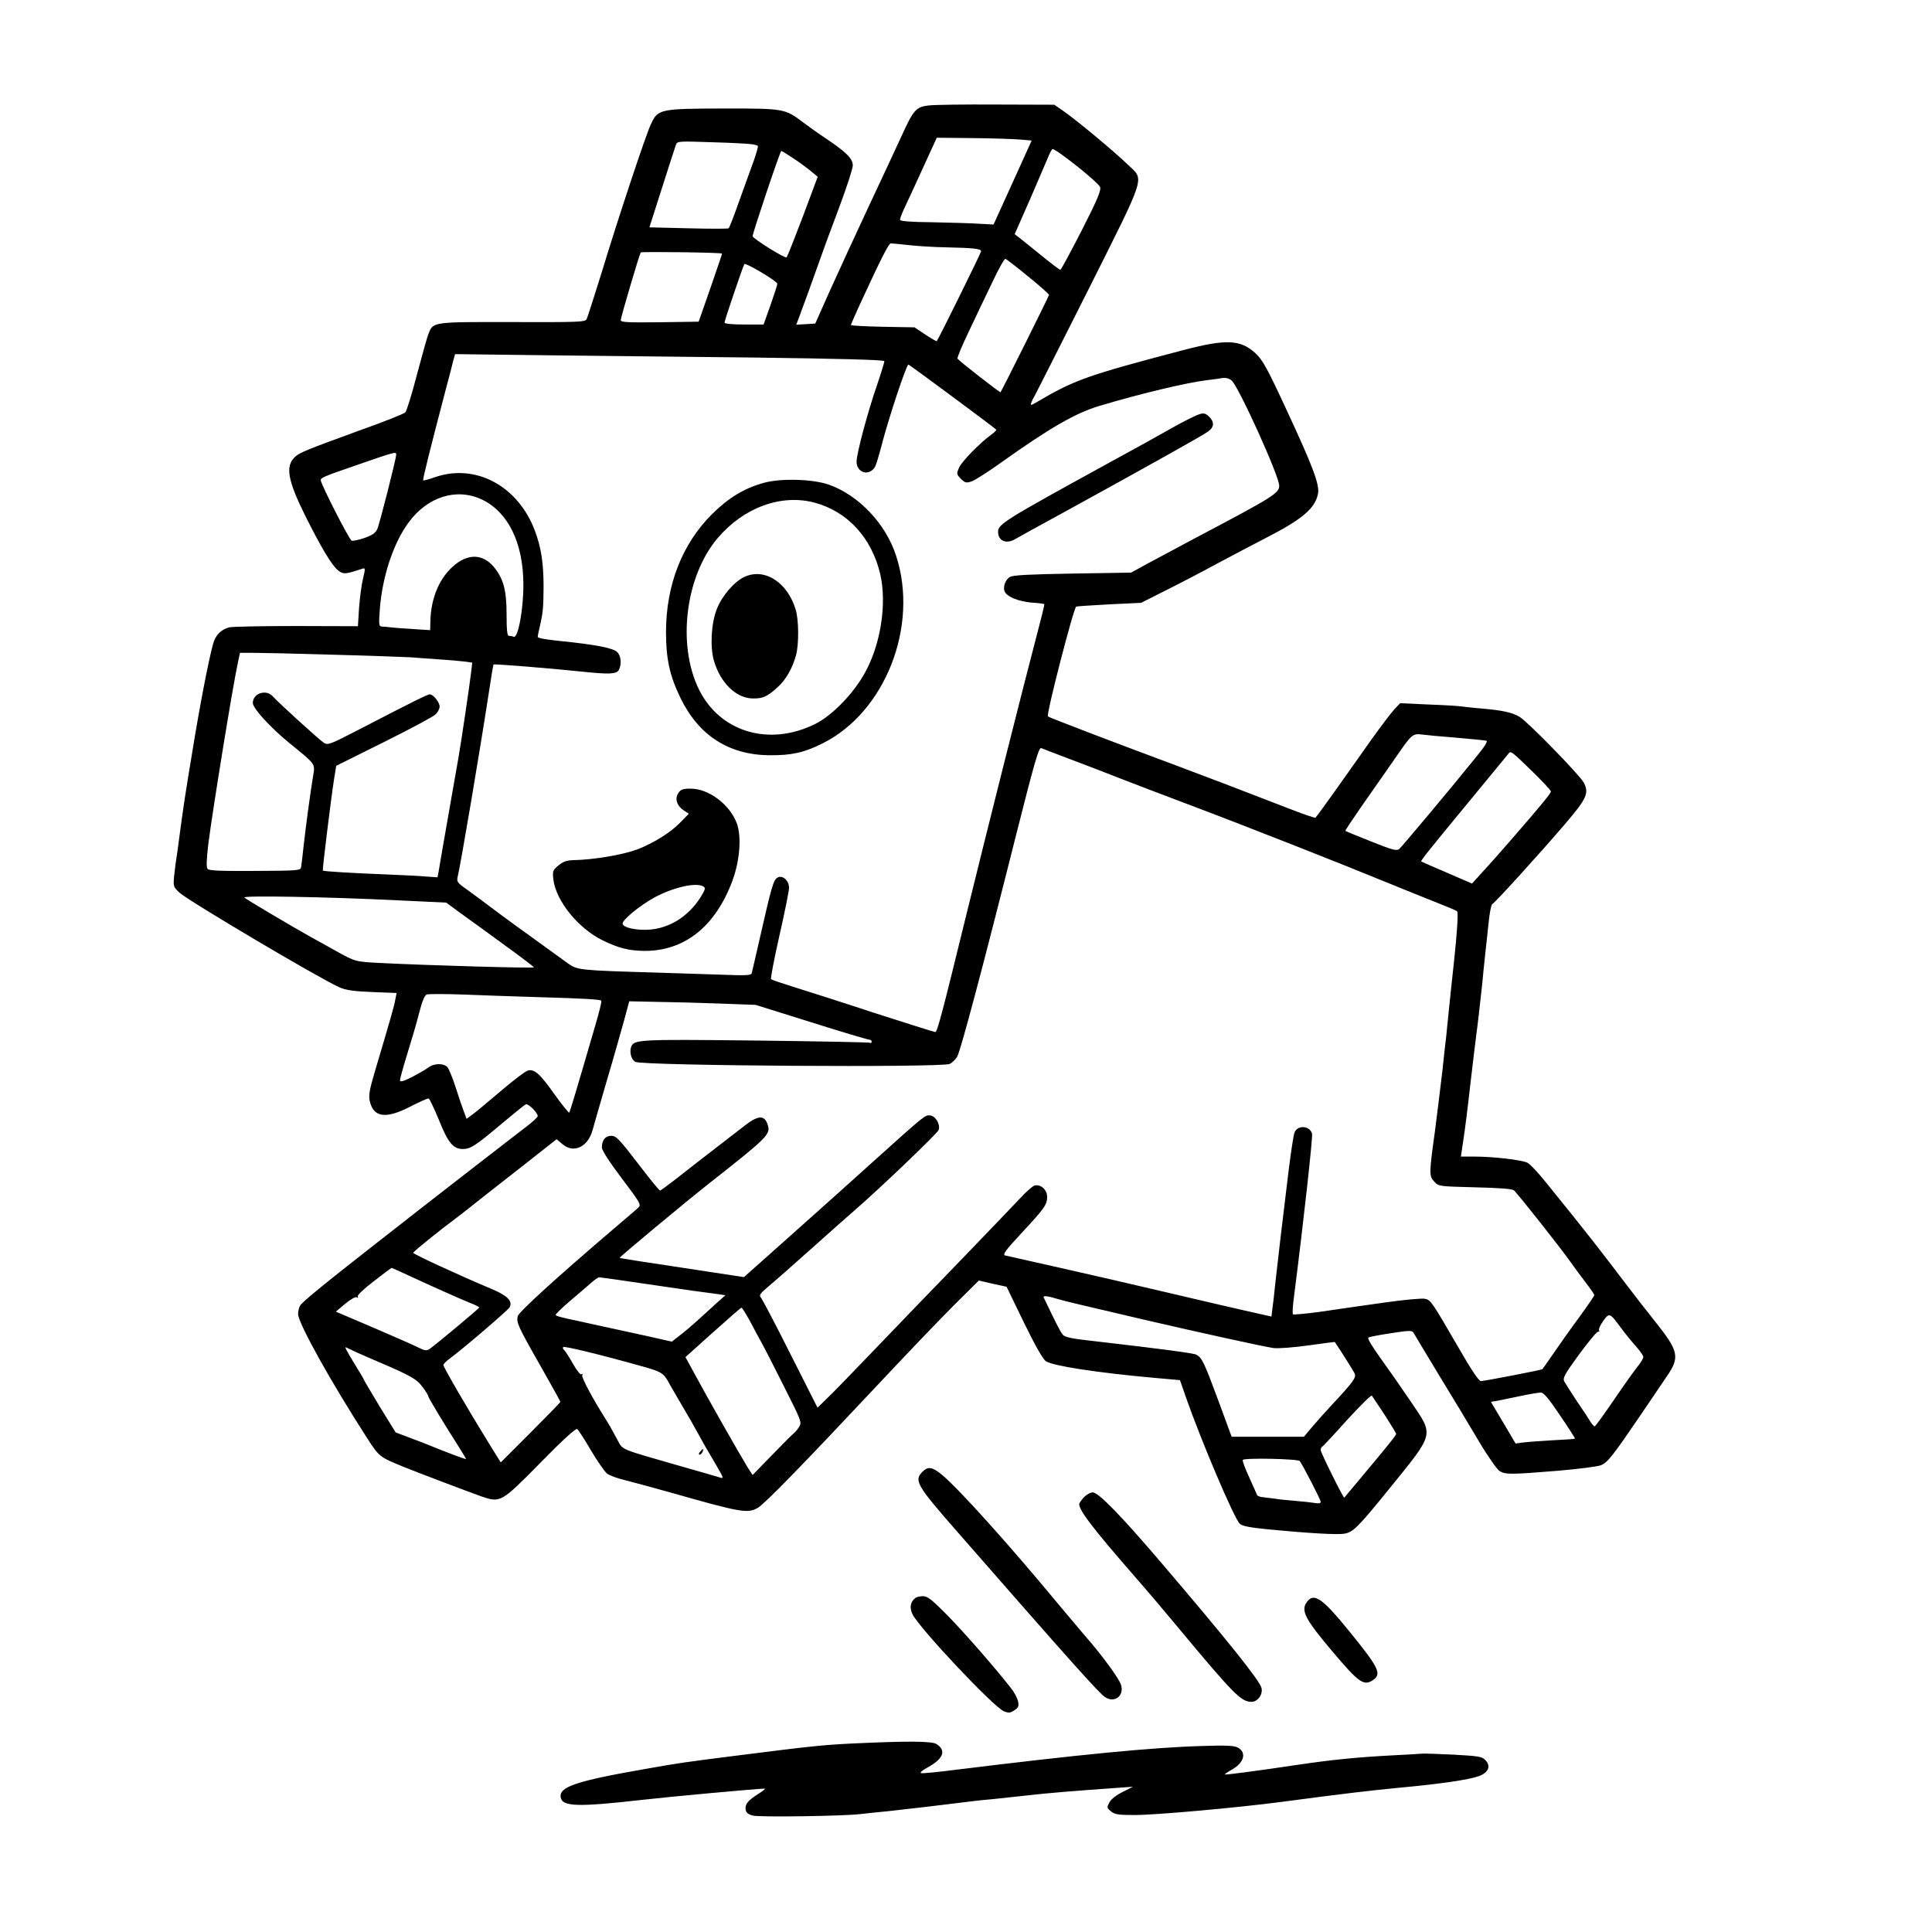 <?xml version="1.0" standalone="no"?>
<!DOCTYPE svg PUBLIC "-//W3C//DTD SVG 20010904//EN"
 "http://www.w3.org/TR/2001/REC-SVG-20010904/DTD/svg10.dtd">
<svg version="1.0" xmlns="http://www.w3.org/2000/svg"
 width="1024pt" height="1024pt" viewBox="0 0 1024 1024"
 preserveAspectRatio="xMidYMid meet">
<g transform="translate(0,1024) scale(0.1,-0.1)"
fill="#000000" stroke="none">
<path d="M4921 9681 c-66 -8 -80 -24 -143 -163 -26 -57 -104 -224 -174 -373
-69 -148 -162 -349 -205 -445 l-78 -175 -50 -3 -51 -3 11 28 c14 36 83 226
119 328 15 44 60 165 99 269 39 104 71 203 71 219 0 36 -34 70 -141 142 -41
27 -94 65 -119 84 -100 76 -102 76 -425 76 -338 -1 -348 -3 -385 -83 -27 -56
-176 -505 -266 -802 -37 -118 -70 -222 -75 -232 -8 -15 -45 -16 -393 -15 -422
1 -420 1 -444 -60 -7 -15 -34 -113 -62 -218 -27 -104 -55 -195 -62 -201 -7 -7
-112 -49 -233 -92 -293 -107 -326 -120 -352 -144 -52 -49 -38 -125 56 -314 85
-170 142 -264 174 -288 28 -21 37 -20 128 10 15 5 16 1 3 -53 -8 -32 -17 -102
-21 -155 l-6 -97 -326 1 c-179 0 -339 -3 -356 -7 -43 -11 -74 -42 -86 -89 -24
-87 -71 -331 -109 -566 -41 -246 -49 -303 -70 -460 -6 -47 -13 -98 -16 -115
-3 -16 -7 -56 -11 -87 -5 -55 -5 -58 28 -89 46 -43 742 -455 848 -502 34 -15
75 -21 174 -25 l129 -5 -7 -36 c-6 -34 -24 -97 -109 -383 -28 -95 -33 -124
-26 -155 20 -86 85 -95 215 -28 48 25 92 44 97 43 5 -2 29 -53 54 -113 48
-121 76 -155 127 -155 41 0 67 17 207 135 63 53 120 99 127 102 13 5 62 -44
63 -62 0 -6 -24 -29 -52 -50 -49 -37 -456 -353 -578 -448 -30 -24 -129 -101
-220 -172 -289 -226 -400 -317 -410 -336 -6 -10 -10 -30 -10 -44 0 -48 176
-363 365 -656 65 -101 66 -101 195 -154 82 -33 325 -125 408 -155 105 -36 106
-36 316 177 115 118 187 183 195 179 6 -4 39 -55 73 -113 34 -58 73 -113 85
-123 13 -10 56 -26 95 -35 40 -10 151 -40 247 -67 365 -104 404 -111 457 -80
35 19 245 235 636 652 147 157 327 345 401 419 l135 134 73 -17 74 -16 92
-190 c60 -123 101 -195 117 -205 38 -25 275 -61 575 -88 l135 -12 33 -95 c82
-233 255 -640 284 -666 14 -13 53 -20 151 -30 220 -21 363 -29 402 -23 48 8
72 32 240 239 242 299 237 279 113 462 -46 68 -117 170 -159 228 -48 67 -72
107 -65 111 7 4 61 14 121 23 95 15 111 15 118 2 4 -8 65 -108 134 -223 70
-114 165 -272 211 -350 46 -78 96 -149 110 -159 31 -20 57 -20 314 1 105 9
206 22 224 29 36 15 62 48 207 261 52 77 116 171 141 208 72 105 66 134 -64
297 -46 58 -111 141 -144 185 -159 209 -198 260 -427 543 -42 53 -88 102 -102
109 -29 15 -179 33 -282 33 l-71 0 13 88 c8 49 25 185 38 303 14 118 27 230
30 249 6 42 25 206 32 275 2 28 9 91 14 140 6 50 14 133 20 185 5 52 14 96 19
98 12 4 243 258 382 420 119 139 132 167 104 223 -20 39 -295 321 -340 349
-38 24 -96 36 -205 45 -47 4 -94 9 -105 11 -11 2 -88 7 -172 10 l-152 7 -32
-34 c-17 -19 -73 -92 -124 -164 -50 -71 -136 -192 -189 -267 -54 -76 -100
-139 -104 -142 -4 -2 -70 21 -147 51 -234 91 -473 182 -610 233 -328 122 -655
247 -661 253 -10 9 137 578 150 582 6 2 86 7 177 12 l167 8 133 67 c74 37 197
101 274 143 77 41 188 100 247 130 200 102 269 160 284 240 8 47 -28 144 -166
440 -104 225 -127 266 -165 302 -80 74 -156 77 -385 17 -510 -134 -576 -158
-773 -274 -34 -20 -37 -20 -31 -4 4 11 10 24 14 29 4 6 132 259 285 563 316
631 301 585 212 670 -72 70 -271 235 -336 280 l-53 37 -307 1 c-168 1 -330 -1
-360 -5z m491 -181 l56 -5 -101 -223 -101 -222 -75 4 c-42 3 -154 6 -248 8
-118 1 -173 6 -173 13 0 6 10 33 23 61 13 27 57 122 98 212 l74 162 195 -2
c107 -1 220 -5 252 -8z m-1423 -25 c13 -2 26 -6 28 -9 2 -2 -7 -35 -20 -73
-14 -37 -48 -133 -77 -213 -28 -80 -54 -147 -58 -150 -4 -3 -100 -3 -213 0
l-207 5 67 210 c37 116 70 218 74 229 7 18 17 18 195 12 103 -3 198 -8 211
-11z m1642 -57 c82 -59 189 -149 199 -168 8 -16 -9 -59 -96 -230 -59 -115
-110 -210 -114 -210 -4 0 -48 33 -97 73 -50 41 -103 83 -118 95 l-27 21 85
193 c46 106 89 208 97 226 7 17 16 32 20 32 4 0 27 -14 51 -32z m-1425 -18
c32 -21 74 -52 93 -68 l35 -29 -78 -209 c-44 -115 -82 -213 -87 -218 -7 -8
-178 99 -180 112 -1 14 146 452 152 452 3 0 32 -18 65 -40z m609 -459 c44 -5
135 -11 202 -12 141 -3 183 -7 183 -21 0 -8 -227 -468 -235 -476 -2 -2 -29 14
-61 35 l-57 38 -169 3 c-92 2 -168 6 -168 9 0 3 20 49 44 102 117 253 156 331
168 331 7 0 49 -4 93 -9z m-988 -45 c1 -1 -27 -82 -61 -181 l-63 -180 -207 -3
c-170 -2 -206 0 -206 11 0 14 98 346 106 359 3 5 424 0 431 -6z m1622 -121
c61 -49 111 -94 111 -98 0 -6 -240 -488 -257 -516 -2 -4 -220 166 -228 178 -3
5 24 69 59 142 35 74 91 192 125 262 33 71 65 127 70 125 5 -1 59 -43 120 -93z
m-1329 -39 c0 -6 -16 -56 -36 -113 l-37 -103 -103 0 c-60 0 -104 4 -104 10 0
11 97 296 105 310 6 10 174 -90 175 -104z m-125 -391 c451 -6 686 -12 692 -19
2 -2 -15 -57 -37 -122 -51 -147 -110 -368 -110 -411 0 -61 70 -79 99 -25 5 9
23 69 39 132 39 145 122 393 136 408 3 2 444 -325 466 -345 3 -3 -9 -14 -25
-26 -60 -43 -158 -143 -172 -176 -14 -32 -13 -35 10 -59 23 -22 28 -23 58 -13
17 6 91 53 163 105 249 177 385 256 511 294 217 65 467 125 579 138 23 2 55 7
72 10 21 3 38 -1 52 -13 37 -32 252 -506 252 -557 0 -40 -30 -59 -445 -278
-82 -44 -193 -103 -245 -131 l-95 -52 -310 -5 c-225 -4 -316 -8 -332 -18 -26
-15 -40 -58 -26 -81 16 -27 75 -49 141 -55 35 -2 65 -6 67 -8 2 -2 -19 -86
-46 -188 -60 -227 -248 -973 -364 -1445 -131 -535 -157 -635 -168 -635 -5 0
-154 47 -331 104 -176 58 -368 119 -426 137 -58 18 -108 35 -113 39 -4 3 16
107 44 231 28 123 51 237 51 254 -1 40 -36 69 -62 53 -21 -13 -31 -49 -90
-308 -23 -102 -44 -191 -46 -199 -4 -11 -33 -12 -162 -7 -86 3 -240 8 -342 11
-407 12 -420 13 -470 49 -260 187 -355 257 -412 300 -37 28 -92 69 -123 91
-49 34 -55 42 -50 65 16 62 122 692 166 980 12 80 23 147 25 148 3 4 311 -21
471 -38 142 -15 180 -13 193 9 16 31 12 76 -10 96 -23 21 -119 39 -296 57 -73
7 -124 16 -124 22 0 6 5 29 10 51 18 78 20 101 21 211 0 128 -12 210 -46 301
-90 239 -316 359 -532 283 -31 -11 -58 -18 -60 -16 -4 4 38 170 122 491 15 55
31 117 36 139 l11 39 571 -7 c315 -3 770 -9 1012 -11z m-1895 -514 c0 -22 -89
-372 -101 -397 -10 -20 -29 -32 -69 -46 -30 -10 -60 -16 -66 -14 -13 5 -164
301 -164 321 0 13 17 20 185 78 210 73 215 74 215 58z m455 -239 c138 -66 218
-229 219 -447 1 -132 -28 -289 -51 -280 -8 3 -20 5 -26 5 -9 0 -12 33 -12 113
0 131 -17 192 -70 255 -56 64 -129 68 -201 11 -83 -66 -131 -176 -133 -306
l-1 -43 -92 6 c-51 3 -104 7 -118 9 -14 2 -34 4 -44 4 -18 1 -19 7 -13 91 13
172 71 350 152 460 101 138 255 186 390 122z m-794 -822 c195 -5 383 -12 419
-14 36 -3 103 -8 150 -11 47 -3 105 -8 129 -11 l44 -6 -6 -51 c-7 -62 -52
-367 -67 -452 -19 -108 -100 -569 -105 -603 l-6 -32 -57 4 c-31 3 -124 8 -207
11 -178 7 -339 16 -344 21 -3 3 42 372 60 487 l11 68 251 125 c139 69 262 135
275 147 12 11 22 30 22 42 0 23 -34 65 -52 65 -11 0 -83 -35 -376 -187 -155
-80 -165 -84 -187 -69 -25 17 -239 211 -269 245 -36 40 -106 16 -106 -35 0
-28 90 -127 191 -210 144 -117 139 -111 129 -174 -13 -76 -39 -267 -51 -375
-5 -49 -11 -99 -13 -110 -3 -19 -11 -20 -244 -21 -185 -1 -244 1 -252 11 -7 9
-6 47 4 131 22 173 129 835 157 963 l11 51 67 0 c38 0 227 -4 422 -10z m5959
-440 c80 -7 151 -14 158 -16 9 -2 -9 -31 -50 -81 -136 -169 -397 -480 -412
-493 -14 -11 -36 -5 -149 40 -72 29 -134 54 -136 56 -2 2 34 56 79 121 120
171 169 242 208 298 62 89 72 98 117 92 22 -3 105 -11 185 -17z m-2045 -115
c77 -29 194 -74 260 -100 66 -26 237 -91 380 -145 295 -111 819 -318 1035
-407 80 -33 195 -79 255 -103 61 -24 114 -46 118 -50 7 -6 0 -114 -18 -280 -6
-56 -26 -240 -31 -295 -3 -27 -7 -68 -9 -90 -3 -22 -12 -103 -20 -180 -9 -77
-27 -223 -40 -324 -31 -224 -31 -234 -2 -265 22 -24 25 -24 214 -29 129 -3
197 -8 207 -16 19 -16 253 -312 301 -381 21 -30 58 -80 82 -111 23 -30 43 -59
43 -63 0 -5 -35 -56 -78 -115 -43 -58 -104 -144 -136 -191 -32 -47 -60 -86
-61 -87 -3 -4 -308 -63 -326 -63 -11 0 -52 61 -119 178 -140 241 -146 251
-176 258 -15 4 -113 -5 -218 -20 -105 -15 -255 -36 -334 -48 -79 -11 -146 -17
-149 -14 -4 3 -1 48 6 98 53 417 100 845 95 860 -13 43 -78 46 -93 5 -5 -12
-18 -98 -30 -192 -32 -262 -59 -490 -71 -600 -5 -55 -13 -119 -16 -141 l-5
-42 -107 24 c-59 13 -249 57 -422 98 -173 41 -439 102 -590 136 -151 34 -283
64 -293 66 -14 5 3 28 86 117 125 135 137 152 137 194 0 38 -36 69 -68 59 -11
-4 -46 -35 -77 -69 -32 -34 -169 -177 -304 -317 -136 -140 -342 -354 -458
-475 -116 -121 -233 -242 -261 -268 l-49 -48 -143 283 c-78 156 -149 290 -156
299 -12 14 -8 21 38 60 29 24 134 116 232 204 98 88 201 179 229 203 124 107
437 406 442 423 10 29 -16 74 -45 77 -27 3 -25 5 -317 -258 -76 -69 -258 -232
-404 -362 l-266 -237 -328 50 c-181 27 -330 50 -331 52 -3 3 349 296 471 392
320 252 331 263 313 316 -17 50 -50 48 -121 -7 -34 -26 -111 -86 -172 -133
-60 -46 -146 -113 -190 -148 -44 -34 -83 -63 -87 -63 -4 0 -57 65 -118 145
-98 128 -115 145 -140 145 -32 0 -50 -23 -50 -62 0 -15 41 -78 105 -163 100
-132 104 -140 88 -156 -10 -9 -70 -61 -134 -115 -291 -248 -499 -437 -505
-460 -8 -33 1 -54 122 -266 57 -101 104 -185 104 -188 0 -3 -71 -76 -158 -163
l-158 -158 -64 103 c-113 183 -240 402 -240 413 0 5 13 19 28 30 69 50 313
259 323 276 17 33 -11 62 -97 98 -165 69 -414 184 -414 191 0 6 140 119 229
185 15 11 47 36 72 56 24 19 137 109 252 198 l207 163 32 -27 c58 -49 133 -15
158 73 5 20 39 136 74 257 36 121 77 267 93 324 l28 104 145 -3 c80 -1 231 -5
335 -9 l190 -7 294 -92 c161 -51 300 -92 307 -92 8 0 14 -5 14 -11 0 -5 -3 -8
-7 -6 -5 3 -278 8 -608 12 -633 7 -647 6 -661 -37 -8 -28 3 -66 24 -76 39 -21
1621 -31 1665 -11 13 6 31 23 40 38 18 30 137 478 312 1174 100 396 121 467
134 462 9 -4 79 -31 156 -60z m2453 -70 c50 -49 92 -94 92 -100 0 -10 -50 -71
-215 -261 -87 -99 -99 -113 -154 -173 l-49 -54 -134 58 c-73 31 -134 58 -135
59 -4 4 35 53 252 316 110 133 204 248 210 255 12 17 14 16 133 -100z m-6018
-677 l255 -12 76 -56 c42 -30 147 -106 233 -169 86 -62 156 -116 156 -118 0
-6 -559 10 -815 23 -133 7 -130 6 -235 64 -47 26 -107 60 -135 75 -102 57
-340 198 -350 208 -12 11 428 4 815 -15z m740 -513 c246 -7 330 -12 337 -19 3
-3 -11 -60 -31 -128 -104 -358 -135 -460 -139 -465 -3 -2 -38 41 -78 97 -78
110 -107 135 -141 126 -13 -3 -77 -52 -144 -109 -66 -56 -134 -113 -151 -125
l-30 -22 -16 43 c-9 23 -28 80 -43 127 -15 47 -34 93 -42 103 -20 23 -73 22
-103 -2 -13 -10 -52 -32 -86 -50 -46 -23 -63 -27 -63 -17 0 8 17 70 38 138 21
67 50 165 63 217 16 63 29 95 41 100 9 3 92 3 185 0 92 -4 274 -10 403 -14z
m-683 -1476 c112 -52 264 -120 325 -145 27 -10 48 -21 48 -24 0 -5 -223 -191
-262 -219 -17 -11 -25 -11 -61 7 -23 12 -131 59 -240 106 l-197 84 50 42 c29
24 54 38 61 34 7 -4 9 -3 5 4 -4 6 31 40 85 81 50 39 93 71 95 71 2 0 43 -19
91 -41z m1229 -40 c115 -17 238 -35 274 -40 36 -5 90 -12 120 -16 l55 -8 -45
-40 c-24 -22 -69 -63 -100 -91 -30 -27 -74 -65 -97 -82 l-42 -33 -133 30 c-73
16 -160 35 -193 42 -70 15 -60 13 -110 24 -22 5 -42 9 -45 10 -100 21 -131 29
-135 35 -2 3 30 35 72 71 42 35 92 79 112 96 20 18 41 33 47 33 6 0 105 -14
220 -31z m2210 -84 c46 -13 103 -27 464 -111 262 -61 634 -143 680 -149 26 -3
105 3 185 14 76 11 140 19 140 18 40 -60 96 -149 104 -165 12 -22 -4 -44 -128
-177 -31 -33 -75 -83 -98 -110 l-42 -50 -191 0 -192 0 -73 198 c-73 197 -84
220 -114 237 -16 8 -189 31 -527 70 -136 15 -171 22 -182 37 -12 14 -43 76
-100 196 -6 11 19 9 74 -8z m-1631 -117 c21 -40 47 -89 58 -108 11 -19 65
-124 119 -232 98 -194 99 -197 82 -223 -9 -14 -22 -29 -28 -33 -6 -4 -57 -55
-114 -114 l-103 -106 -26 40 c-44 72 -208 360 -283 499 l-47 86 146 131 c80
72 148 131 151 131 3 1 23 -32 45 -71z m4618 -38 c22 -30 58 -74 79 -97 21
-24 38 -48 38 -55 0 -8 -13 -29 -28 -48 -16 -19 -73 -99 -126 -177 -54 -79
-100 -143 -104 -143 -4 0 -14 11 -22 24 -8 14 -40 63 -72 109 -31 47 -61 94
-67 105 -9 18 1 37 79 144 50 68 95 122 101 120 6 -1 8 2 4 7 -3 6 7 28 22 49
33 46 35 45 96 -38z m-5196 -200 c111 -31 120 -36 152 -96 12 -21 44 -77 72
-124 28 -47 64 -110 80 -140 17 -30 34 -62 39 -70 5 -8 29 -50 54 -92 44 -76
44 -76 18 -68 -15 5 -99 29 -187 54 -358 103 -320 87 -356 151 -12 22 -27 49
-33 60 -6 11 -18 31 -27 45 -69 109 -129 222 -123 231 4 7 3 9 -4 5 -6 -4 -25
20 -47 59 -20 36 -41 67 -46 71 -5 3 -7 9 -4 14 4 7 179 -35 412 -100z m-1502
70 c28 -12 79 -35 115 -50 166 -71 200 -90 230 -132 17 -22 30 -44 30 -49 0
-7 93 -161 167 -276 18 -29 33 -54 33 -56 0 -4 -136 48 -195 73 -11 5 -56 22
-99 38 l-79 30 -84 136 c-45 75 -83 139 -83 141 0 2 -22 40 -50 85 -50 82 -56
95 -42 87 4 -2 30 -14 57 -27z m6373 -331 c46 -67 81 -123 80 -124 -2 -2 -57
-6 -123 -9 -66 -4 -136 -9 -156 -12 l-36 -5 -65 110 -66 111 37 6 c20 4 74 15
121 25 47 10 94 18 106 18 15 1 41 -29 102 -120z m-929 2 c33 -52 61 -97 61
-101 0 -7 -38 -55 -194 -241 -43 -52 -80 -95 -81 -97 -4 -5 -125 239 -125 252
0 8 3 16 8 18 4 2 63 65 131 141 69 75 128 134 132 130 3 -5 34 -50 68 -102z
m-450 -245 c17 -23 111 -205 111 -216 0 -8 -11 -10 -32 -6 -18 3 -64 8 -103
11 -38 3 -88 8 -110 12 -22 3 -51 6 -65 8 -13 1 -26 7 -27 11 -2 5 -21 47 -42
94 -22 47 -37 88 -34 92 7 12 292 6 302 -6z"/>
<path d="M6325 8031 c-22 -10 -76 -38 -120 -63 -96 -54 -120 -68 -340 -188
-534 -293 -575 -318 -575 -358 0 -50 45 -68 93 -38 12 7 123 69 247 136 397
218 744 411 772 432 33 23 36 50 8 78 -24 24 -34 25 -85 1z"/>
<path d="M4049 7681 c-105 -29 -186 -78 -275 -166 -158 -157 -244 -376 -244
-625 0 -141 19 -230 76 -348 96 -199 255 -302 469 -305 119 -1 185 13 283 62
334 165 514 624 391 997 -55 169 -198 319 -355 375 -85 30 -255 35 -345 10z
m268 -105 c175 -47 302 -185 348 -377 37 -158 3 -377 -83 -529 -62 -110 -172
-223 -263 -268 -243 -120 -504 -42 -615 185 -116 237 -71 599 99 800 138 163
337 236 514 189z"/>
<path d="M3945 7182 c-55 -26 -119 -101 -146 -171 -30 -76 -36 -200 -15 -273
35 -120 121 -202 211 -200 50 0 73 11 127 60 43 38 79 102 97 169 16 58 15
189 -2 243 -44 145 -166 222 -272 172z"/>
<path d="M3595 6036 c-20 -29 -7 -68 30 -92 l26 -17 -48 -49 c-51 -52 -140
-107 -225 -140 -78 -29 -232 -55 -340 -57 -35 -1 -54 -8 -78 -28 -30 -25 -32
-30 -27 -75 14 -113 131 -258 261 -322 84 -41 139 -55 221 -56 214 -1 377 130
467 372 40 109 49 235 23 305 -38 100 -149 183 -244 183 -42 0 -53 -4 -66 -24z
m134 -495 c12 -8 8 -18 -18 -60 -63 -97 -158 -158 -264 -168 -70 -6 -147 10
-147 32 0 21 92 96 168 138 103 55 223 82 261 58z"/>
<path d="M3710 2545 c-7 -9 -8 -15 -2 -15 5 0 12 7 16 15 3 8 4 15 2 15 -2 0
-9 -7 -16 -15z"/>
<path d="M4890 2440 c-47 -47 -33 -71 185 -320 604 -691 750 -854 782 -875 51
-34 104 8 84 67 -13 36 -101 156 -186 253 -33 39 -101 119 -150 178 -255 308
-521 604 -612 680 -51 42 -74 46 -103 17z"/>
<path d="M5745 2304 c-14 -15 -25 -31 -25 -36 0 -34 70 -126 285 -373 72 -82
177 -206 234 -275 303 -364 339 -400 395 -400 32 0 61 40 52 74 -9 38 -176
247 -525 656 -219 257 -339 380 -369 380 -13 0 -34 -12 -47 -26z"/>
<path d="M4854 1772 c-28 -19 -35 -51 -18 -87 35 -73 429 -492 485 -515 24
-10 33 -10 55 5 22 14 25 22 20 47 -3 16 -20 49 -38 71 -76 98 -243 290 -336
385 -81 82 -106 102 -129 102 -15 0 -33 -4 -39 -8z"/>
<path d="M6924 1745 c-29 -44 -3 -91 138 -258 141 -167 167 -185 216 -151 46
32 31 64 -125 256 -146 180 -191 211 -229 153z"/>
<path d="M4515 999 c-160 -8 -223 -15 -610 -64 -277 -35 -305 -39 -480 -70
-373 -65 -464 -96 -453 -152 9 -49 92 -51 428 -13 138 16 617 60 653 60 6 0
-9 -13 -34 -28 -56 -36 -71 -55 -67 -83 2 -16 13 -25 38 -32 34 -9 475 -3 570
8 25 3 90 10 145 15 93 10 297 34 465 55 19 2 60 7 90 9 30 3 114 12 185 20
114 13 238 23 490 41 l70 5 -55 -28 c-33 -16 -61 -38 -70 -55 -14 -27 -14 -29
9 -48 20 -16 39 -19 125 -19 112 0 548 39 781 70 333 44 467 60 625 75 217 20
365 42 418 61 52 19 66 54 34 86 -17 18 -39 21 -168 28 -82 4 -160 7 -174 5
-14 -1 -83 -6 -155 -9 -186 -10 -317 -23 -505 -51 -215 -32 -374 -53 -378 -50
-2 2 15 13 36 25 67 37 81 92 32 118 -19 10 -64 12 -185 8 -262 -7 -660 -46
-1308 -126 -93 -12 -176 -20 -184 -18 -10 2 4 14 35 31 82 45 99 89 46 123
-24 16 -151 17 -449 3z"/>
</g>
</svg>
